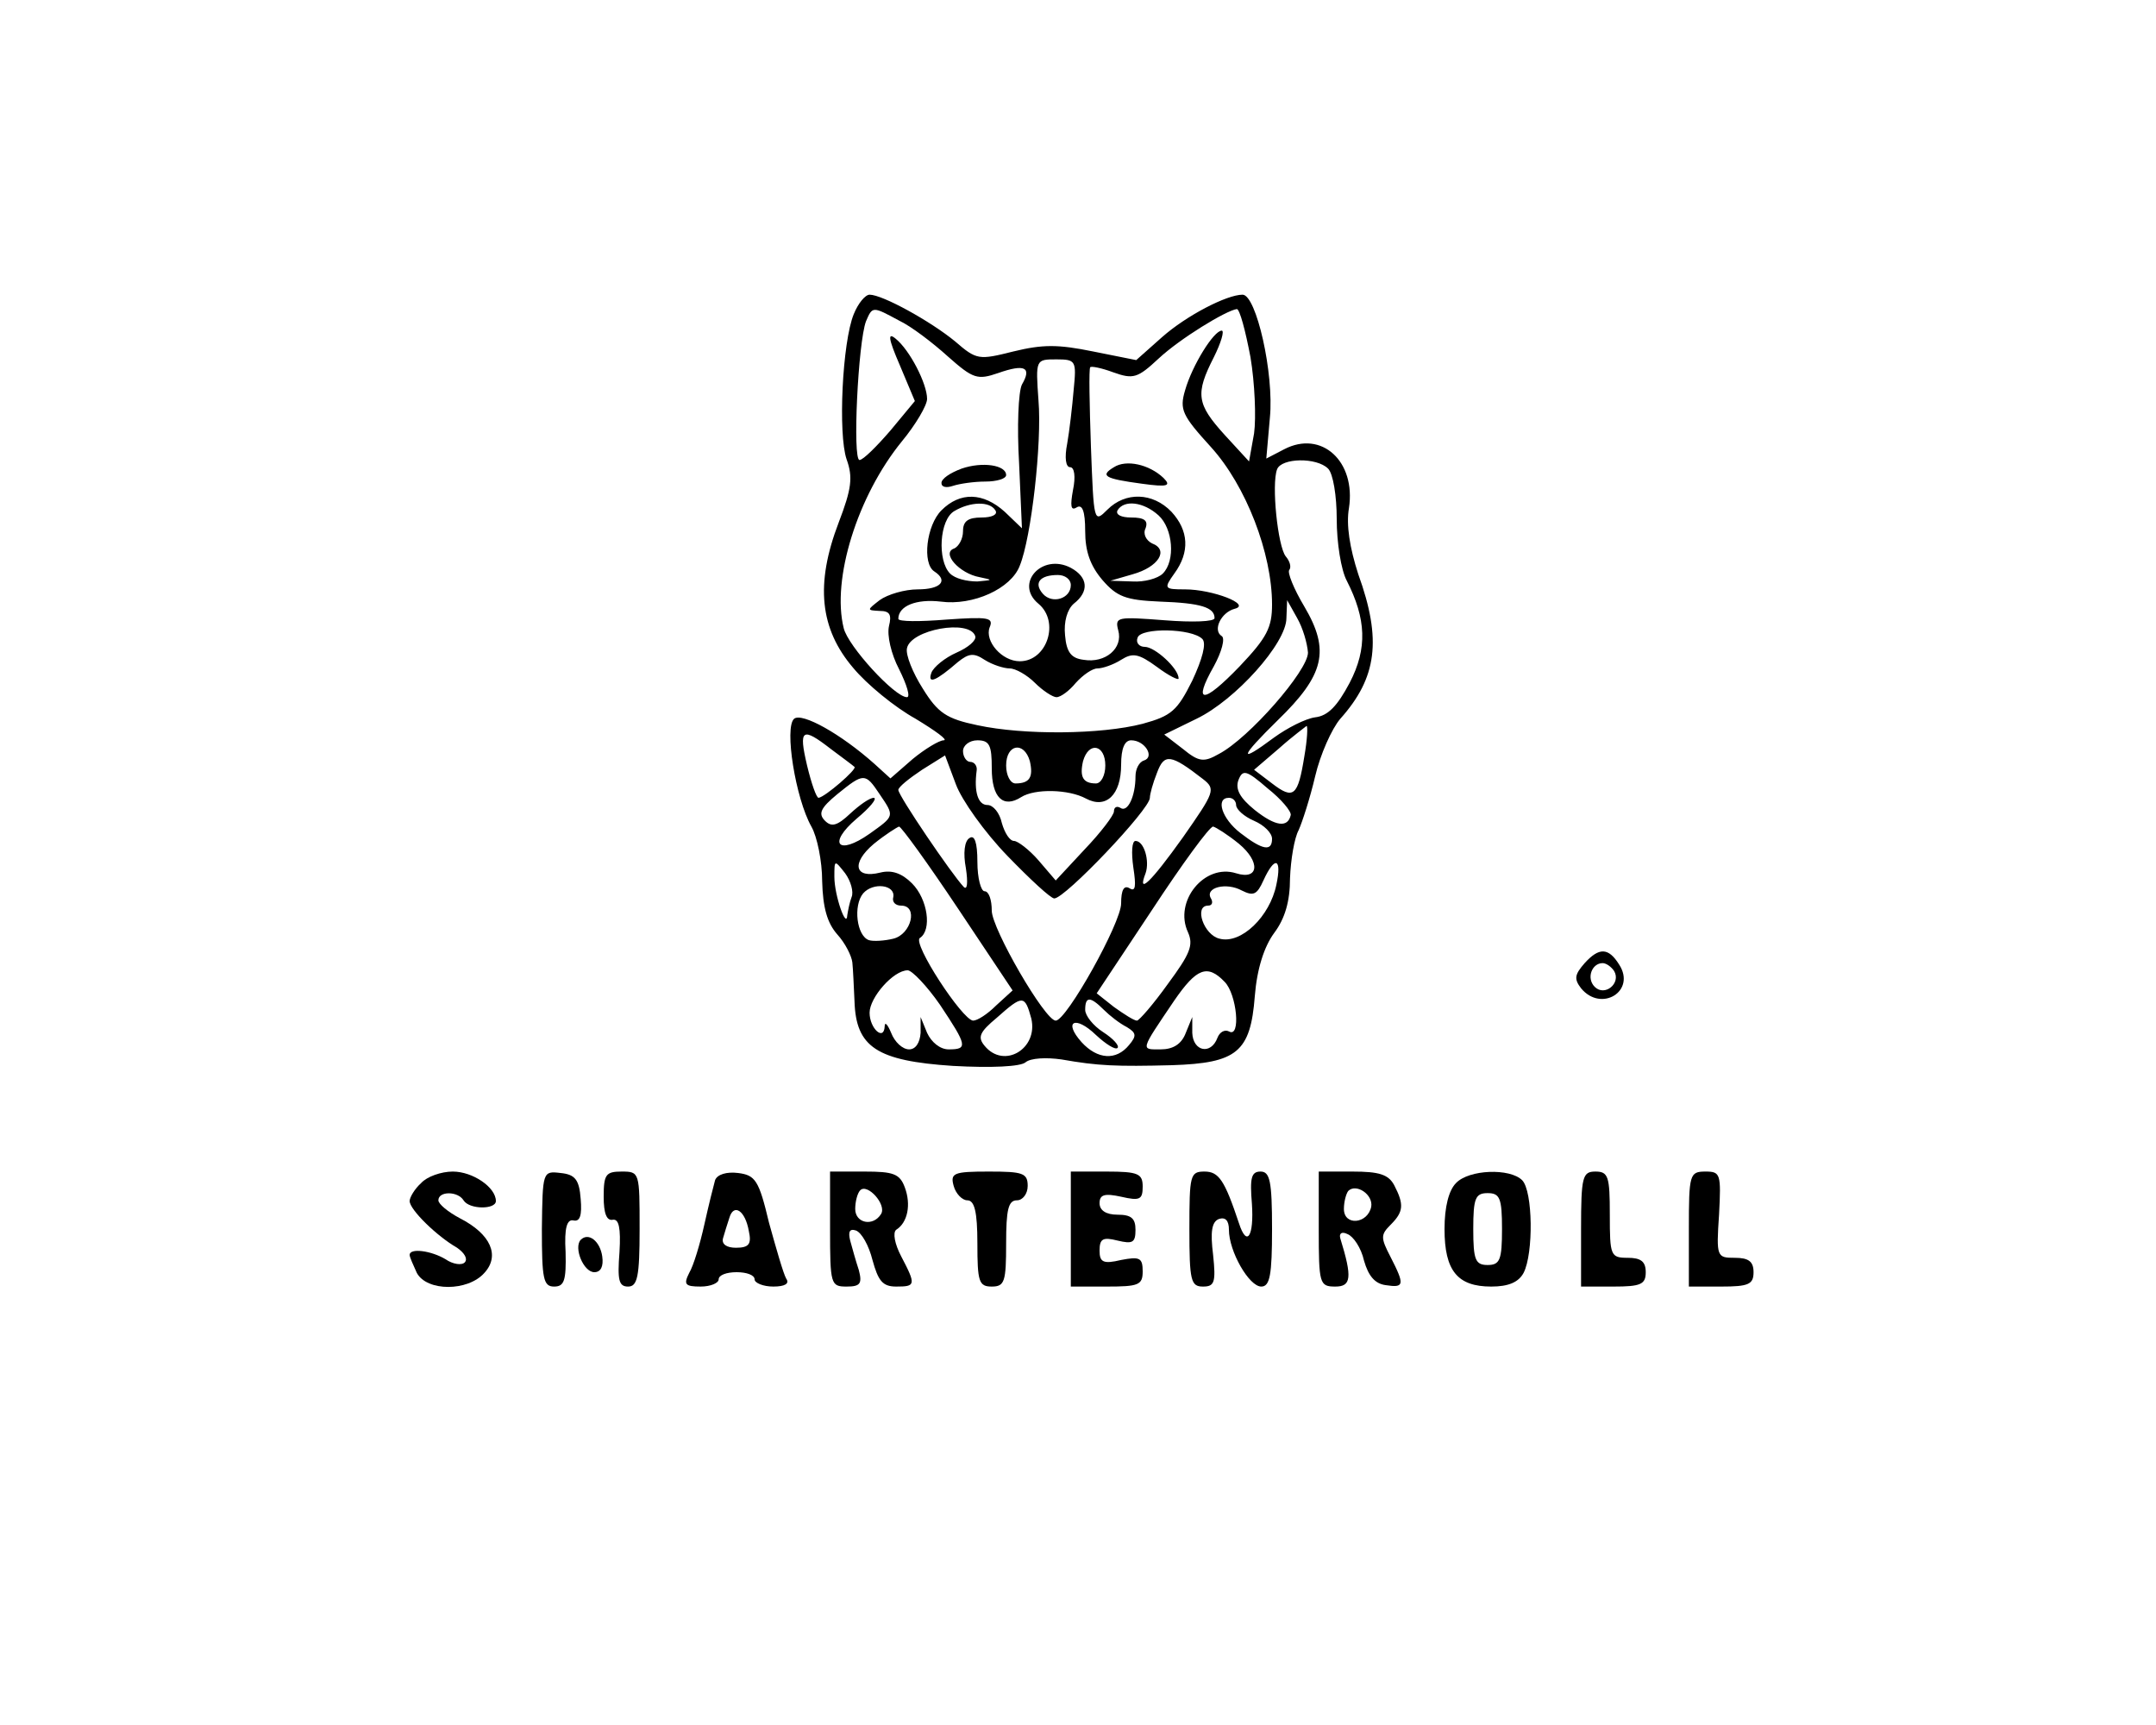<?xml version="1.0" standalone="no"?>
<!DOCTYPE svg PUBLIC "-//W3C//DTD SVG 20010904//EN"
 "http://www.w3.org/TR/2001/REC-SVG-20010904/DTD/svg10.dtd">
<svg version="1.0" xmlns="http://www.w3.org/2000/svg"
 width="300pt" height="240pt" viewBox="0 0 300 240"
 preserveAspectRatio="xMidYMid meet">
<g transform="translate(0,240) scale(0.1,-0.1)"
fill="#000000" stroke="none">
<path d="M1188 1963 c-16 -39 -22 -167 -10 -202 9 -25 7 -41 -11 -88 -33 -86
-26 -148 20 -202 19 -23 58 -55 87 -71 28 -17 46 -30 39 -30 -6 0 -26 -12 -43
-26 l-31 -27 -22 20 c-47 42 -101 72 -112 63 -14 -12 2 -111 24 -150 8 -14 15
-48 15 -76 1 -37 7 -58 21 -74 11 -12 20 -30 21 -39 1 -9 2 -33 3 -54 2 -64
31 -83 137 -90 54 -3 94 -1 101 5 7 6 29 7 50 4 51 -9 76 -10 154 -8 90 3 109
18 115 96 3 38 13 69 27 88 15 20 22 44 22 76 1 26 6 56 12 67 5 11 16 45 23
75 7 30 23 66 35 80 51 57 58 110 25 201 -12 37 -17 69 -13 92 10 65 -38 109
-90 82 l-25 -13 5 57 c6 61 -19 171 -38 171 -22 0 -78 -29 -112 -59 l-36 -32
-60 12 c-49 10 -70 10 -111 0 -48 -12 -51 -12 -81 14 -34 28 -101 65 -119 65
-6 0 -16 -12 -22 -27z m63 -9 c17 -8 47 -31 68 -50 35 -31 41 -33 70 -23 37
13 47 8 33 -16 -5 -10 -7 -59 -4 -109 l4 -91 -24 23 c-30 27 -62 28 -88 2 -21
-21 -27 -74 -10 -85 20 -13 9 -25 -23 -25 -18 0 -42 -7 -53 -15 -18 -14 -18
-14 0 -15 14 0 17 -5 13 -21 -3 -13 3 -39 14 -60 11 -22 16 -39 11 -39 -17 0
-82 71 -88 96 -17 68 19 184 81 260 19 23 35 50 35 59 0 21 -24 68 -44 84 -11
9 -10 0 6 -37 l21 -50 -34 -41 c-19 -22 -38 -41 -43 -41 -10 0 -2 164 9 193 9
21 9 21 46 1z m489 -51 c6 -36 8 -84 5 -106 l-7 -39 -34 37 c-39 43 -41 57
-15 108 10 20 15 37 11 37 -11 0 -41 -48 -51 -83 -8 -27 -4 -35 36 -79 49 -54
85 -148 85 -219 0 -32 -7 -46 -45 -86 -51 -53 -66 -53 -36 0 11 20 16 39 11
42 -13 8 -1 33 18 38 24 6 -31 27 -69 27 -29 0 -30 1 -15 22 22 30 20 60 -4
86 -26 27 -64 28 -89 3 -19 -19 -19 -18 -23 87 -2 59 -3 109 -1 111 1 2 16 -1
32 -7 28 -10 34 -8 63 19 30 28 94 67 109 69 4 0 12 -30 19 -67z m-246 -45
c-2 -24 -6 -58 -9 -75 -4 -20 -2 -33 4 -33 6 0 8 -13 4 -32 -4 -22 -3 -29 5
-24 8 5 12 -5 12 -33 0 -28 7 -48 24 -68 20 -23 32 -28 80 -30 57 -2 76 -8 76
-23 0 -5 -31 -6 -69 -3 -66 5 -70 5 -65 -14 7 -25 -18 -46 -48 -41 -17 2 -24
10 -26 34 -2 19 3 36 12 44 22 17 20 37 -4 50 -40 21 -79 -22 -45 -50 30 -25
12 -80 -26 -80 -25 0 -49 28 -42 47 6 14 -2 15 -60 11 -37 -3 -67 -3 -67 1 0
18 25 28 59 24 45 -6 98 18 110 50 16 39 31 171 26 230 -4 57 -4 57 25 57 27
0 28 -2 24 -42z m354 -110 c7 -7 12 -38 12 -70 0 -33 6 -71 14 -86 27 -53 29
-94 4 -142 -17 -32 -30 -46 -48 -48 -14 -2 -39 -15 -57 -28 -51 -38 -48 -28 5
24 65 63 73 97 37 158 -15 25 -24 48 -21 51 3 4 1 12 -5 19 -11 14 -20 100
-12 121 6 16 55 17 71 1z m-463 -58 c4 -6 -5 -10 -19 -10 -19 0 -26 -5 -26
-19 0 -11 -6 -21 -12 -24 -19 -6 7 -35 35 -40 19 -4 19 -4 -3 -6 -15 0 -31 4
-38 11 -18 18 -15 75 6 87 22 13 49 14 57 1z m227 -7 c20 -18 24 -63 6 -81 -7
-7 -26 -12 -42 -11 l-31 1 31 9 c36 10 51 34 27 43 -8 4 -13 13 -9 21 4 11 -2
15 -20 15 -14 0 -22 4 -19 10 9 15 36 12 57 -7z m-122 -97 c0 -19 -26 -27 -39
-12 -13 15 -4 26 21 26 10 0 18 -6 18 -14z m330 -94 c0 -25 -82 -119 -124
-141 -21 -12 -28 -11 -50 7 l-26 20 45 22 c54 26 125 105 125 140 l1 25 14
-25 c8 -14 14 -35 15 -48z m-463 23 c2 -6 -10 -16 -26 -23 -16 -7 -32 -20 -35
-28 -6 -17 7 -11 37 15 15 12 22 13 37 3 11 -7 27 -12 35 -12 8 0 24 -9 35
-20 11 -11 25 -20 30 -20 6 0 18 9 27 20 10 11 23 20 30 20 7 0 22 5 33 12 16
10 24 9 50 -10 16 -12 30 -19 30 -16 0 14 -33 44 -47 44 -8 0 -13 6 -10 13 5
14 75 13 90 -2 6 -6 0 -28 -14 -58 -21 -42 -29 -49 -69 -60 -58 -15 -165 -16
-230 -2 -43 9 -55 17 -76 51 -14 22 -24 47 -22 56 5 26 87 41 95 17z m458
-167 c-9 -56 -15 -61 -45 -38 l-25 19 35 30 c19 17 37 30 38 31 2 0 1 -19 -3
-42z m-659 10 c16 -12 31 -23 33 -25 4 -3 -41 -42 -50 -43 -3 0 -10 20 -16 45
-12 51 -7 54 33 23z m224 -27 c0 -41 16 -56 41 -40 19 12 66 11 90 -2 28 -15
49 5 49 47 0 23 5 34 14 34 19 0 33 -23 18 -28 -7 -2 -12 -12 -12 -22 0 -28
-11 -51 -21 -44 -5 3 -9 1 -9 -5 0 -5 -18 -29 -41 -53 l-40 -43 -24 28 c-13
15 -29 27 -34 27 -6 0 -13 11 -17 25 -3 14 -12 25 -20 25 -13 0 -19 18 -15 48
1 6 -3 12 -9 12 -5 0 -10 7 -10 15 0 8 9 15 20 15 17 0 20 -7 20 -39z m53 10
c5 -22 0 -31 -20 -31 -7 0 -13 11 -13 25 0 30 25 34 33 6z m105 -6 c0 -14 -6
-25 -13 -25 -18 0 -23 9 -18 31 8 28 31 23 31 -6z m-136 -126 c31 -32 60 -59
65 -59 15 0 133 124 133 140 0 5 4 20 10 35 10 27 19 26 64 -9 18 -14 16 -18
-28 -81 -45 -63 -64 -81 -52 -50 6 17 -2 45 -14 45 -5 0 -6 -16 -3 -37 4 -26
3 -34 -5 -29 -8 5 -12 -2 -12 -21 0 -27 -76 -163 -91 -163 -15 0 -89 128 -89
153 0 15 -4 27 -10 27 -5 0 -10 18 -10 41 0 27 -4 38 -11 33 -7 -4 -9 -21 -5
-42 3 -20 2 -31 -3 -26 -17 18 -91 127 -91 135 0 4 15 16 33 28 l32 20 15 -40
c8 -22 40 -67 72 -100z m394 57 c-4 -18 -21 -16 -50 7 -21 17 -27 29 -23 41 6
16 11 15 41 -11 19 -15 33 -32 32 -37z m-572 29 c21 -31 21 -30 -14 -55 -44
-31 -59 -14 -18 21 18 15 29 28 24 29 -6 0 -20 -10 -33 -22 -18 -17 -26 -19
-35 -10 -10 10 -6 18 17 37 37 30 39 30 59 0z m496 -15 c0 -6 11 -16 25 -22
14 -6 25 -17 25 -25 0 -18 -13 -16 -44 8 -26 20 -35 49 -16 49 6 0 10 -5 10
-10z m-387 -144 l76 -114 -23 -21 c-12 -12 -26 -21 -32 -21 -15 1 -85 108 -74
115 17 11 11 54 -11 76 -14 14 -28 19 -44 15 -36 -9 -41 13 -9 40 16 13 32 23
35 24 3 0 40 -51 82 -114z m391 90 c30 -25 28 -51 -4 -41 -44 14 -87 -39 -67
-82 8 -18 3 -30 -28 -72 -20 -28 -40 -51 -43 -51 -4 0 -18 9 -32 19 l-24 19
77 116 c42 64 80 116 85 116 4 -1 20 -11 36 -24z m-539 -74 c-3 -8 -5 -19 -6
-25 -1 -21 -18 27 -18 53 0 24 0 24 15 5 8 -11 12 -26 9 -33z m591 17 c-9 -44
-49 -83 -79 -75 -22 5 -36 46 -16 46 6 0 7 5 4 10 -9 15 21 23 43 11 16 -8 21
-6 30 14 16 35 26 31 18 -6z m-533 -17 c-2 -7 3 -12 11 -12 24 0 14 -40 -11
-46 -12 -3 -28 -4 -34 -2 -17 6 -22 48 -8 65 14 16 45 12 42 -5z m65 -150 c38
-57 39 -62 12 -62 -12 0 -24 10 -30 23 l-9 22 0 -22 c-1 -14 -7 -23 -16 -23
-9 0 -20 10 -25 23 -5 12 -9 16 -9 9 -1 -21 -21 -3 -21 19 0 21 33 59 53 59 6
0 27 -22 45 -48z m396 32 c17 -17 23 -79 6 -69 -6 3 -13 -1 -16 -9 -9 -24 -34
-19 -35 7 l0 22 -9 -22 c-6 -16 -18 -23 -35 -23 -28 0 -29 -3 19 68 31 45 46
51 70 26z m-269 -51 c10 -42 -38 -71 -65 -38 -10 12 -7 19 17 39 36 32 39 32
48 -1z m101 12 c8 -8 22 -19 32 -24 13 -8 14 -12 3 -25 -18 -22 -44 -20 -66 4
-26 29 -9 38 20 10 14 -13 27 -21 30 -18 3 3 -6 13 -20 22 -14 9 -25 23 -25
31 0 19 7 19 26 0z"/>
<path d="M1338 1748 c-16 -6 -28 -14 -28 -20 0 -6 7 -7 16 -4 9 3 29 6 45 6
16 0 29 4 29 9 0 14 -33 19 -62 9z"/>
<path d="M1550 1750 c-20 -12 -13 -16 39 -23 36 -5 41 -3 30 8 -20 19 -52 26
-69 15z"/>
<path d="M2205 1060 c-14 -16 -15 -22 -5 -35 28 -34 77 -4 53 33 -15 24 -28
24 -48 2z m41 -11 c10 -17 -13 -36 -27 -22 -12 12 -4 33 11 33 5 0 12 -5 16
-11z"/>
<path d="M586 754 c-9 -8 -16 -20 -16 -25 0 -12 38 -49 66 -65 10 -7 15 -15
11 -20 -4 -5 -17 -3 -27 4 -20 12 -50 16 -50 6 0 -3 5 -14 10 -25 14 -26 71
-26 94 0 22 24 9 54 -34 76 -17 9 -30 20 -30 25 0 13 27 13 35 0 8 -13 45 -13
45 -1 0 19 -32 41 -60 41 -16 0 -36 -7 -44 -16z"/>
<path d="M754 690 c0 -69 2 -80 17 -80 14 0 17 8 16 48 -2 34 2 46 11 44 9 -2
12 7 10 30 -2 27 -8 34 -28 36 -25 3 -25 2 -26 -78z"/>
<path d="M840 735 c0 -23 4 -34 13 -32 8 1 11 -11 9 -45 -3 -39 -1 -48 12 -48
13 0 16 14 16 80 0 79 0 80 -25 80 -22 0 -25 -4 -25 -35z"/>
<path d="M995 758 c-2 -7 -9 -35 -15 -62 -6 -27 -15 -57 -21 -67 -8 -16 -6
-19 16 -19 14 0 25 5 25 10 0 6 11 10 25 10 14 0 25 -4 25 -10 0 -5 12 -10 26
-10 16 0 23 4 18 11 -4 7 -14 42 -24 78 -14 59 -19 66 -43 69 -16 2 -29 -2
-32 -10z m47 -71 c4 -18 0 -23 -18 -23 -13 0 -20 5 -18 13 2 7 6 20 9 29 6 20
22 10 27 -19z"/>
<path d="M1155 690 c0 -77 1 -80 23 -80 19 0 22 4 17 23 -4 12 -9 30 -12 41
-3 12 -1 17 8 14 8 -3 18 -21 23 -41 8 -29 14 -37 33 -37 27 0 28 2 7 42 -9
17 -12 33 -7 37 16 10 21 35 12 59 -7 19 -16 22 -56 22 l-48 0 0 -80z m71 21
c-11 -18 -36 -13 -36 7 0 10 3 22 7 26 10 10 37 -20 29 -33z"/>
<path d="M1327 750 c3 -11 12 -20 19 -20 10 0 14 -16 14 -60 0 -53 2 -60 20
-60 18 0 20 7 20 60 0 47 3 60 15 60 8 0 15 9 15 20 0 18 -7 20 -54 20 -49 0
-54 -2 -49 -20z"/>
<path d="M1490 690 l0 -80 50 0 c44 0 50 2 50 21 0 19 -4 21 -30 16 -25 -6
-30 -3 -30 13 0 17 5 19 25 14 21 -5 25 -3 25 15 0 16 -6 21 -25 21 -16 0 -25
6 -25 16 0 12 7 14 30 9 26 -6 30 -4 30 14 0 18 -6 21 -50 21 l-50 0 0 -80z"/>
<path d="M1655 690 c0 -72 2 -80 19 -80 16 0 18 6 14 44 -4 32 -2 46 8 50 9 3
14 -2 14 -15 0 -30 28 -79 45 -79 12 0 15 16 15 80 0 67 -3 80 -16 80 -13 0
-15 -9 -12 -45 3 -45 -7 -61 -18 -27 -20 60 -28 72 -48 72 -20 0 -21 -5 -21
-80z"/>
<path d="M1835 690 c0 -76 1 -80 23 -80 22 0 24 12 7 67 -2 7 2 10 10 6 8 -3
19 -19 23 -37 6 -21 15 -32 30 -34 26 -4 27 0 7 39 -14 27 -14 31 0 45 18 18
19 28 5 55 -8 15 -21 19 -58 19 l-47 0 0 -80z m73 31 c-5 -24 -38 -27 -38 -3
0 10 3 21 6 25 11 11 35 -5 32 -22z"/>
<path d="M2026 754 c-10 -10 -16 -33 -16 -64 0 -58 18 -80 65 -80 24 0 38 6
45 19 14 27 13 114 -2 129 -17 17 -74 15 -92 -4z m64 -64 c0 -43 -3 -50 -20
-50 -17 0 -20 7 -20 50 0 43 3 50 20 50 17 0 20 -7 20 -50z"/>
<path d="M2200 690 l0 -80 45 0 c38 0 45 3 45 20 0 15 -7 20 -25 20 -24 0 -25
3 -25 60 0 53 -2 60 -20 60 -18 0 -20 -7 -20 -80z"/>
<path d="M2350 690 l0 -80 45 0 c38 0 45 3 45 20 0 15 -7 20 -26 20 -25 0 -26
1 -22 60 3 57 2 60 -19 60 -22 0 -23 -4 -23 -80z"/>
<path d="M808 675 c-10 -11 4 -45 19 -45 9 0 13 8 11 22 -3 21 -19 34 -30 23z"/>
</g>
</svg>
